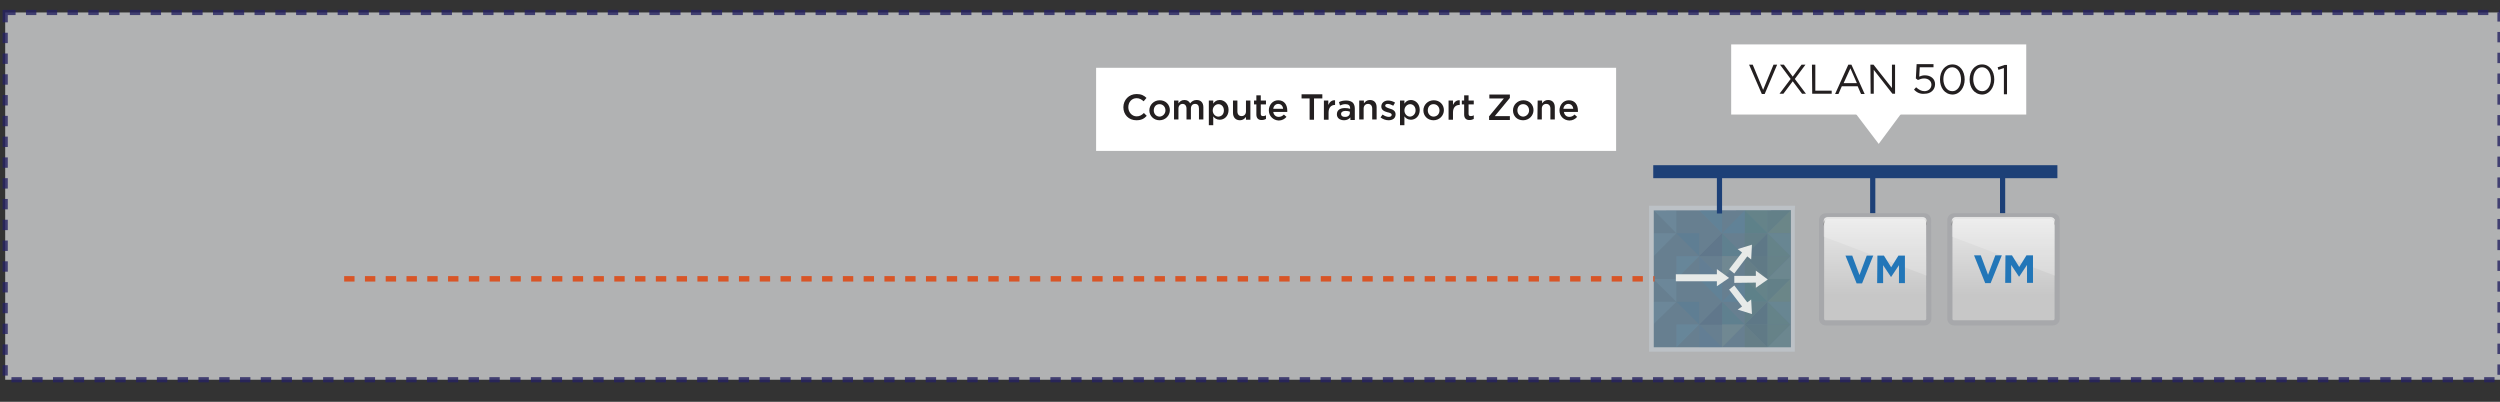 <?xml version="1.0" encoding="utf-8"?>
<!-- Generator: Adobe Illustrator 19.1.0, SVG Export Plug-In . SVG Version: 6.00 Build 0)  -->
<svg version="1.1" id="Layer_1" xmlns="http://www.w3.org/2000/svg" xmlns:xlink="http://www.w3.org/1999/xlink" x="0px" y="0px"
	 viewBox="175 316.8 962.5 154.7" style="enable-background:new 175 316.8 962.5 154.7;" xml:space="preserve">
<rect x="175" y="316.8" width="962.5" height="154.7" fill="#333333" stroke="none"/>
<style type="text/css">
	
		.st0{opacity:0.8;fill:#D0D2D3;stroke:#262261;stroke-width:2;stroke-miterlimit:10;stroke-dasharray:4,4;enable-background:new    ;}
	.st1{fill:#FFFFFF;}
	.st2{fill:none;}
	.st3{fill:#1D4077;}
	.st4{enable-background:new    ;}
	.st5{fill:#231F20;}
	.st6{fill:#677F90;}
	.st7{fill:#BCC1C6;}
	.st8{opacity:0.1;}
	.st9{fill:#9ACDE9;}
	.st10{fill:#99CCE6;}
	.st11{fill:#0F3535;}
	.st12{fill:#4DA847;}
	.st13{fill:#0A9046;}
	.st14{fill:#2A98D4;}
	.st15{fill:#158686;}
	.st16{fill:#232658;}
	.st17{fill:#3A7E3D;}
	.st18{fill:#408740;}
	.st19{fill:#90C13F;}
	.st20{fill:#72C5A0;}
	.st21{fill:#2D9ED9;}
	.st22{fill:#1575B1;}
	.st23{fill:#C3D6A2;}
	.st24{fill:#517034;}
	.st25{fill:#1B4724;}
	.st26{fill:#94CB88;}
	.st27{fill:#5E9541;}
	.st28{fill:#6BBFEB;}
	.st29{fill:#3D73B6;}
	.st30{fill:#E7EAE8;}
	.st31{fill:url(#SVGID_1_);stroke:#A7A8AB;stroke-width:1.988;}
	.st32{opacity:0.2;fill:#FFFFFF;enable-background:new    ;}
	.st33{fill:url(#SVGID_2_);}
	.st34{fill:#2276B8;}
	.st35{fill:url(#SVGID_3_);stroke:#A7A8AB;stroke-width:1.988;}
	.st36{fill:url(#SVGID_4_);}
	.st37{fill:#D85527;}
</style>
<g>
	<rect x="177" y="321.6" class="st0" width="960.5" height="141.4"/>
	<g>
		<rect x="597" y="342.9" class="st1" width="200.2" height="32"/>
		<g>
			<line class="st2" x1="811.5" y1="382.9" x2="967.1" y2="382.9"/>
			<rect x="811.5" y="380.4" class="st3" width="155.6" height="5"/>
		</g>
		<g>
			<rect x="841.5" y="333.9" class="st1" width="113.6" height="27"/>
			<polygon class="st1" points="906.9,360.6 898.3,372.2 889.5,360.6 			"/>
			<g class="st4">
				<path class="st5" d="M848.4,341.7h1.4l4,9.7l4-9.7h1.4l-4.8,11.3h-1.1L848.4,341.7z"/>
				<path class="st5" d="M870.1,341.7l-4.1,5.5l4.3,5.7h-1.5l-3.6-4.8l-3.6,4.8h-1.5l4.3-5.7l-4.1-5.5h1.5l3.4,4.6l3.4-4.6H870.1z"
					/>
				<path class="st5" d="M872.6,341.7h1.3v10h6.3v1.2h-7.5L872.6,341.7L872.6,341.7z"/>
				<path class="st5" d="M886.6,341.7h1.2l5.1,11.3h-1.4l-1.3-3h-6.1l-1.3,3h-1.3L886.6,341.7z M889.9,348.8l-2.5-5.7l-2.6,5.7
					H889.9z"/>
				<path class="st5" d="M895.1,341.7h1.2l7.1,9v-9h1.2v11.2h-1l-7.2-9.2v9.2h-1.2L895.1,341.7L895.1,341.7z"/>
				<path class="st5" d="M911.9,351.3l0.8-0.9c1,0.9,2,1.5,3.2,1.5c1.6,0,2.7-1.1,2.7-2.5l0,0c0-1.4-1.2-2.4-2.8-2.4
					c-0.9,0-1.7,0.3-2.4,0.6l-0.8-0.6l0.3-5.5h6.5v1.2h-5.3l-0.2,3.6c0.7-0.3,1.3-0.5,2.2-0.5c2.2,0,3.9,1.3,3.9,3.4l0,0
					c0,2.2-1.7,3.7-4,3.7C914.3,353.1,912.9,352.4,911.9,351.3z"/>
				<path class="st5" d="M921.9,347.4L921.9,347.4c0-3.2,1.9-5.8,4.8-5.8s4.7,2.6,4.7,5.8l0,0c0,3.1-1.9,5.8-4.7,5.8
					C923.6,353.1,921.9,350.5,921.9,347.4z M930,347.4L930,347.4c0-2.5-1.3-4.7-3.4-4.7s-3.4,2.1-3.4,4.6l0,0c0,2.4,1.3,4.6,3.4,4.6
					C928.6,352,930,349.8,930,347.4z"/>
				<path class="st5" d="M933.3,347.4L933.3,347.4c0-3.2,1.9-5.8,4.8-5.8s4.7,2.6,4.7,5.8l0,0c0,3.1-1.9,5.8-4.7,5.8
					C935,353.1,933.3,350.5,933.3,347.4z M941.5,347.4L941.5,347.4c0-2.5-1.3-4.7-3.4-4.7s-3.4,2.1-3.4,4.6l0,0
					c0,2.4,1.3,4.6,3.4,4.6C940.1,352,941.5,349.8,941.5,347.4z"/>
				<path class="st5" d="M946.5,343l-2.1,0.7l-0.3-1l2.7-0.9h0.9v11.3h-1.2L946.5,343L946.5,343z"/>
			</g>
		</g>
		<g>
			<g>
				<g>
					<g>
						<g>
							<g>
								<g>
									<rect x="810.9" y="396.9" class="st6" width="54.5" height="54.5"/>
									<g>
										<g>
											<g>
												<g>
													<path class="st7" d="M864.5,397.7v52.8h-52.8v-52.7L864.5,397.7 M866.1,396h-1.7h-52.7h-1.8v1.7v52.8v1.7h1.7h52.7h1.7
														v-1.7v-52.7L866.1,396L866.1,396z"/>
												</g>
											</g>
										</g>
									</g>
								</g>
							</g>
						</g>
					</g>
				</g>
				<g class="st8">
					<polygon class="st9" points="811.7,415.4 811.7,406.6 820.4,406.6 					"/>
					<polygon class="st10" points="820.4,406.6 820.4,397.8 811.7,397.8 					"/>
					<polygon class="st11" points="855.5,406.6 855.5,415.4 846.7,415.4 					"/>
					<polygon class="st12" points="846.7,397.8 855.5,397.8 855.5,406.6 					"/>
					<polygon class="st13" points="846.7,397.8 846.7,406.6 855.5,406.6 					"/>
					<polygon class="st14" points="846.7,397.8 846.7,406.6 838,406.6 					"/>
					<polygon class="st15" points="846.7,415.4 838,415.4 838,406.6 					"/>
					<polygon class="st16" points="829.2,415.4 838,415.4 838,406.6 					"/>
					<polygon class="st17" points="846.7,415.4 846.7,406.6 855.5,406.6 					"/>
					<polygon class="st18" points="864.4,397.8 855.5,397.8 855.5,406.6 					"/>
					<polygon class="st19" points="864.4,397.8 864.4,406.6 855.5,406.6 					"/>
					<polygon class="st20" points="864.3,415.4 864.3,406.6 855.5,406.6 					"/>
					<polygon class="st12" points="855.5,406.6 855.5,415.4 864.3,415.4 					"/>
					<polygon class="st21" points="829.2,397.8 838,397.8 838,406.6 					"/>
					<polygon class="st22" points="829.2,415.4 829.2,406.6 820.4,406.6 					"/>
					<polygon class="st23" points="846.7,415.4 838,415.4 838,424.2 					"/>
					<polygon class="st24" points="846.7,415.4 846.7,424.2 855.5,424.2 					"/>
					<polygon class="st25" points="855.5,424.2 855.5,415.4 846.7,415.4 					"/>
					<polygon class="st26" points="864.3,415.4 864.3,424.2 855.5,424.2 					"/>
					<polygon class="st27" points="855.5,424.2 855.5,415.4 864.3,415.4 					"/>
					<polygon class="st28" points="829.2,415.4 820.4,415.4 820.4,424.2 					"/>
					<polygon class="st29" points="829.2,415.4 829.2,424.2 838,424.2 					"/>
				</g>
				<g class="st8">
					<polygon class="st9" points="811.5,441.7 811.5,433 820.4,433 					"/>
					<polygon class="st10" points="820.4,433 820.4,424.2 811.5,424.2 					"/>
					<polygon class="st11" points="855.5,433 855.5,441.7 846.7,441.7 					"/>
					<polygon class="st12" points="846.7,424.2 855.5,424.2 855.5,433 					"/>
					<polygon class="st13" points="846.7,424.2 846.7,433 855.5,433 					"/>
					<polygon class="st14" points="846.7,424.2 846.7,433 838,433 					"/>
					<polygon class="st15" points="846.7,441.8 838,441.8 838,433 					"/>
					<polygon class="st16" points="829.2,441.8 838,441.8 838,433 					"/>
					<polygon class="st17" points="846.7,441.7 846.7,433 855.5,433 					"/>
					<polygon class="st18" points="864.3,424.2 855.5,424.2 855.5,433 					"/>
					<polygon class="st19" points="864.3,424.2 864.3,433 855.5,433 					"/>
					<polygon class="st20" points="864.3,441.7 864.3,433 855.5,433 					"/>
					<polygon class="st12" points="855.5,433 855.5,441.8 864.3,441.8 					"/>
					<polygon class="st21" points="829.2,424.2 838,424.2 838,433 					"/>
					<polygon class="st22" points="829.2,441.7 829.2,433 820.4,433 					"/>
					<polygon class="st23" points="846.7,441.7 838,441.7 838,450.5 					"/>
					<polygon class="st24" points="846.7,441.7 846.7,450.5 855.5,450.5 					"/>
					<polygon class="st25" points="855.5,450.5 855.5,441.7 846.7,441.7 					"/>
					<polygon class="st26" points="864.3,441.7 864.3,450.5 855.5,450.5 					"/>
					<polygon class="st27" points="855.5,450.5 855.5,441.7 864.3,441.7 					"/>
					<polygon class="st28" points="829.2,441.7 820.4,441.7 820.4,450.5 					"/>
					<polygon class="st29" points="829.2,441.7 829.2,450.5 838,450.5 					"/>
				</g>
			</g>
			<g>
				<polygon class="st30" points="840.7,423.8 836,420.4 836,422.4 820.2,422.4 820.2,425.1 836,425.1 836,427 				"/>
			</g>
			<g>
				<polygon class="st30" points="849.5,411 844,412.7 845.7,414 840.7,420.5 842.7,422.1 847.7,415.5 849.2,416.7 				"/>
			</g>
			<g>
				<polygon class="st30" points="855.6,424.4 851,421 851,423 842.7,423 842.7,425.7 851,425.6 851,427.6 				"/>
			</g>
			<g>
				<polygon class="st30" points="849.5,437.7 844,436 845.7,434.8 840.7,428.3 842.7,426.7 847.7,433.2 849.2,432.1 				"/>
			</g>
		</g>
		<g>
			<g class="st4">
				<path class="st5" d="M607.5,358.1L607.5,358.1c0-2.8,2.1-5.1,5.1-5.1c1.8,0,2.9,0.6,3.8,1.5l-1.1,1.3c-0.8-0.7-1.6-1.2-2.7-1.2
					c-1.9,0-3.2,1.5-3.2,3.5l0,0c0,1.9,1.4,3.5,3.2,3.5c1.2,0,2-0.5,2.8-1.3l1.1,1.1c-1,1.1-2.1,1.7-4,1.7
					C609.5,363.1,607.5,360.9,607.5,358.1z"/>
				<path class="st5" d="M617.5,359.3L617.5,359.3c0-2.1,1.7-3.9,4-3.9s3.9,1.7,3.9,3.8l0,0c0,2.1-1.7,3.9-4,3.9
					C619.2,363.1,617.5,361.4,617.5,359.3z M623.7,359.3L623.7,359.3c0-1.3-0.9-2.4-2.3-2.4c-1.4,0-2.2,1.1-2.2,2.4l0,0
					c0,1.3,0.9,2.4,2.3,2.4C622.7,361.6,623.7,360.6,623.7,359.3z"/>
				<path class="st5" d="M627,355.5h1.7v1.1c0.5-0.7,1.1-1.3,2.3-1.3c1.1,0,1.8,0.5,2.2,1.3c0.6-0.8,1.4-1.3,2.5-1.3
					c1.6,0,2.6,1,2.6,2.8v4.7h-1.7v-4.2c0-1.2-0.5-1.8-1.5-1.8c-0.9,0-1.6,0.6-1.6,1.8v4.2h-1.7v-4.2c0-1.1-0.6-1.8-1.5-1.8
					s-1.6,0.7-1.6,1.8v4.2H627V355.5z"/>
				<path class="st5" d="M640.4,355.5h1.7v1.2c0.5-0.8,1.3-1.4,2.5-1.4c1.7,0,3.4,1.4,3.4,3.8l0,0c0,2.5-1.7,3.8-3.4,3.8
					c-1.2,0-2-0.6-2.5-1.3v3.4h-1.7V355.5z M646.2,359.3L646.2,359.3c0-1.5-1-2.4-2.1-2.4s-2.2,1-2.2,2.4l0,0c0,1.4,1,2.4,2.2,2.4
					C645.4,361.6,646.2,360.7,646.2,359.3z"/>
				<path class="st5" d="M649.7,360.2v-4.7h1.7v4.2c0,1.1,0.6,1.8,1.6,1.8s1.7-0.7,1.7-1.8v-4.2h1.7v7.4h-1.7v-1.1
					c-0.5,0.7-1.2,1.3-2.3,1.3C650.7,363.1,649.7,362,649.7,360.2z"/>
				<path class="st5" d="M658.7,360.9V357h-0.9v-1.5h0.9v-2h1.7v2h2v1.5h-2v3.6c0,0.7,0.3,0.9,0.9,0.9c0.4,0,0.7-0.1,1.1-0.3v1.4
					c-0.4,0.2-0.9,0.4-1.5,0.4C659.7,363.1,658.7,362.5,658.7,360.9z"/>
				<path class="st5" d="M663.5,359.3L663.5,359.3c0-2.1,1.5-3.9,3.6-3.9c2.4,0,3.5,1.8,3.5,4c0,0.2,0,0.3,0,0.5h-5.4
					c0.2,1.2,1,1.9,2.1,1.9c0.8,0,1.4-0.3,2-0.9l1,0.9c-0.7,0.8-1.7,1.4-3,1.4C665.2,363.1,663.5,361.5,663.5,359.3z M669,358.7
					c-0.1-1.1-0.8-1.9-1.9-1.9c-1,0-1.8,0.8-1.9,1.9H669z"/>
				<path class="st5" d="M679.2,354.7h-3.1v-1.6h8v1.6h-3.2v8.2h-1.7V354.7z"/>
				<path class="st5" d="M684.7,355.5h1.7v1.7c0.5-1.1,1.3-1.9,2.6-1.8v1.8l0,0c-1.5,0-2.5,1-2.5,2.9v2.8h-1.8V355.5L684.7,355.5z"
					/>
				<path class="st5" d="M689.7,360.8L689.7,360.8c0-1.6,1.2-2.4,3.1-2.4c0.8,0,1.4,0.1,2,0.3v-0.2c0-1.1-0.6-1.6-1.8-1.6
					c-0.8,0-1.4,0.2-2.1,0.5l-0.4-1.3c0.8-0.4,1.6-0.6,2.8-0.6c1.1,0,1.9,0.3,2.5,0.8c0.5,0.5,0.8,1.3,0.8,2.3v4.4h-1.7v-1
					c-0.5,0.6-1.3,1.1-2.4,1.1C690.9,363.1,689.7,362.3,689.7,360.8z M694.7,360.3v-0.5c-0.4-0.2-1-0.3-1.7-0.3
					c-1.1,0-1.7,0.5-1.7,1.2l0,0c0,0.7,0.6,1.1,1.4,1.1C693.9,361.9,694.7,361.2,694.7,360.3z"/>
				<path class="st5" d="M698.4,355.5h1.7v1.1c0.5-0.7,1.2-1.3,2.3-1.3c1.7,0,2.6,1.1,2.6,2.8v4.7h-1.7v-4.2c0-1.1-0.6-1.8-1.6-1.8
					s-1.7,0.7-1.7,1.8v4.2h-1.7v-7.3H698.4z"/>
				<path class="st5" d="M706.5,362l0.8-1.1c0.8,0.6,1.7,0.9,2.4,0.9s1.1-0.3,1.1-0.8l0,0c0-0.6-0.8-0.8-1.7-1
					c-1.1-0.3-2.3-0.8-2.3-2.2l0,0c0-1.4,1.2-2.3,2.6-2.3c0.9,0,1.9,0.3,2.7,0.8l-0.7,1.2c-0.7-0.4-1.5-0.7-2.1-0.7
					c-0.7,0-1,0.3-1,0.7l0,0c0,0.5,0.8,0.8,1.7,1.1c1.1,0.3,2.3,0.8,2.3,2.2l0,0c0,1.6-1.2,2.3-2.7,2.3
					C708.5,363.1,707.4,362.7,706.5,362z"/>
				<path class="st5" d="M714,355.5h1.7v1.2c0.5-0.8,1.3-1.4,2.5-1.4c1.7,0,3.4,1.4,3.4,3.8l0,0c0,2.5-1.7,3.8-3.4,3.8
					c-1.2,0-2-0.6-2.5-1.3v3.4H714V355.5z M720,359.3L720,359.3c0-1.5-1-2.4-2.1-2.4s-2.2,1-2.2,2.4l0,0c0,1.4,1,2.4,2.2,2.4
					C719,361.6,720,360.7,720,359.3z"/>
				<path class="st5" d="M723,359.3L723,359.3c0-2.1,1.7-3.9,4-3.9s3.9,1.7,3.9,3.8l0,0c0,2.1-1.7,3.9-4,3.9S723,361.4,723,359.3z
					 M729.2,359.3L729.2,359.3c0-1.3-0.9-2.4-2.3-2.4c-1.4,0-2.2,1.1-2.2,2.4l0,0c0,1.3,0.9,2.4,2.3,2.4
					C728.4,361.6,729.2,360.6,729.2,359.3z"/>
				<path class="st5" d="M732.7,355.5h1.7v1.7c0.5-1.1,1.3-1.9,2.6-1.8v1.8h-0.1c-1.5,0-2.5,1-2.5,2.9v2.8h-1.7V355.5z"/>
				<path class="st5" d="M738.7,360.9V357h-0.9v-1.5h0.9v-2h1.7v2h2v1.5h-2v3.6c0,0.7,0.3,0.9,0.9,0.9c0.4,0,0.7-0.1,1.1-0.3v1.4
					c-0.4,0.2-0.9,0.4-1.5,0.4C739.7,363.1,738.7,362.5,738.7,360.9z"/>
				<path class="st5" d="M748.2,361.7l5.8-7h-5.6v-1.5h7.9v1.3l-5.8,7h5.8v1.5h-8v-1.3H748.2z"/>
				<path class="st5" d="M757.5,359.3L757.5,359.3c0-2.1,1.7-3.9,4-3.9s3.9,1.7,3.9,3.8l0,0c0,2.1-1.7,3.9-4,3.9
					C759,363.1,757.5,361.4,757.5,359.3z M763.7,359.3L763.7,359.3c0-1.3-0.9-2.4-2.3-2.4c-1.4,0-2.2,1.1-2.2,2.4l0,0
					c0,1.3,0.9,2.4,2.3,2.4C762.7,361.6,763.7,360.6,763.7,359.3z"/>
				<path class="st5" d="M767,355.5h1.7v1.1c0.5-0.7,1.2-1.3,2.3-1.3c1.7,0,2.6,1.1,2.6,2.8v4.7h-1.7v-4.2c0-1.1-0.6-1.8-1.6-1.8
					s-1.7,0.7-1.7,1.8v4.2h-1.7L767,355.5L767,355.5z"/>
				<path class="st5" d="M775.4,359.3L775.4,359.3c0-2.1,1.5-3.9,3.6-3.9c2.4,0,3.5,1.8,3.5,4c0,0.2,0,0.3,0,0.5h-5.4
					c0.2,1.2,1,1.9,2.1,1.9c0.8,0,1.4-0.3,2-0.9l1,0.9c-0.7,0.8-1.7,1.4-3,1.4C777,363.1,775.4,361.5,775.4,359.3z M780.7,358.7
					c-0.1-1.1-0.8-1.9-1.9-1.9c-1,0-1.8,0.8-1.9,1.9H780.7z"/>
			</g>
		</g>
		<g>
			<line class="st2" x1="837" y1="399" x2="837" y2="381.1"/>
			<rect x="836" y="381.1" class="st3" width="2" height="17.9"/>
		</g>
		<g>
			<line class="st2" x1="896" y1="399" x2="896" y2="381.1"/>
			<rect x="895" y="381.1" class="st3" width="2" height="17.9"/>
		</g>
		<g>
			<line class="st2" x1="946" y1="399" x2="946" y2="381.1"/>
			<rect x="945" y="381.1" class="st3" width="2" height="17.9"/>
		</g>
		<g>
			<g>
				
					<linearGradient id="SVGID_1_" gradientUnits="userSpaceOnUse" x1="896.95" y1="371.236" x2="896.95" y2="424.371" gradientTransform="matrix(1 0 0 1 0 6)">
					<stop  offset="0" style="stop-color:#FFFFFF"/>
					<stop  offset="0.387" style="stop-color:#ECECEC"/>
					<stop  offset="1" style="stop-color:#C7C7C7"/>
				</linearGradient>
				<path class="st31" d="M917.6,439.5c0,0.9-0.7,1.6-1.6,1.6h-38.1c-0.9,0-1.6-0.7-1.6-1.6v-38c0-0.9,0.7-1.6,1.6-1.6h38
					c0.9,0,1.6,0.7,1.6,1.6L917.6,439.5L917.6,439.5z"/>
				<path class="st32" d="M877.1,407.9v-6c0-0.9,0.7-1.6,1.6-1.6h36.4c0.9,0,1.6,0.7,1.6,1.6v21L877.1,407.9z"/>
				
					<linearGradient id="SVGID_2_" gradientUnits="userSpaceOnUse" x1="896.95" y1="394.343" x2="896.95" y2="397.643" gradientTransform="matrix(1 0 0 1 0 6)">
					<stop  offset="0" style="stop-color:#EAEAEA"/>
					<stop  offset="0.197" style="stop-color:#E7E7E7"/>
					<stop  offset="0.335" style="stop-color:#DEDEDE"/>
					<stop  offset="0.455" style="stop-color:#CFCFCF"/>
					<stop  offset="0.564" style="stop-color:#B9B9B9"/>
					<stop  offset="0.667" style="stop-color:#9C9C9C"/>
					<stop  offset="0.764" style="stop-color:#797979"/>
					<stop  offset="0.857" style="stop-color:#505050"/>
					<stop  offset="0.945" style="stop-color:#212121"/>
					<stop  offset="1" style="stop-color:#000000"/>
				</linearGradient>
				<path class="st33" d="M916.8,403.5V402c0-0.9-0.7-1.6-1.6-1.6h-36.5c-0.9,0-1.6,0.7-1.6,1.6v1.7c0,0,0.1-1.2,0.5-1.5
					c0,0-0.1-1.1,1.2-1.1s36.4,0,36.4,0s1-0.1,1.4,1.1L916.8,403.5z"/>
			</g>
			<g class="st4">
				<path class="st34" d="M885.5,415.2h2.6l2.8,7.5l2.8-7.5h2.5l-4.3,10.7h-2.1L885.5,415.2z"/>
				<path class="st34" d="M897.8,415.2h2.5l2.8,4.5l2.8-4.5h2.5v10.6h-2.3v-6.9l-3,4.5H903l-3-4.5v6.9h-2.3L897.8,415.2L897.8,415.2
					z"/>
			</g>
		</g>
		<g>
			<g>
				
					<linearGradient id="SVGID_3_" gradientUnits="userSpaceOnUse" x1="946.35" y1="371.236" x2="946.35" y2="424.371" gradientTransform="matrix(1 0 0 1 0 6)">
					<stop  offset="0" style="stop-color:#FFFFFF"/>
					<stop  offset="0.387" style="stop-color:#ECECEC"/>
					<stop  offset="1" style="stop-color:#C7C7C7"/>
				</linearGradient>
				<path class="st35" d="M967,439.5c0,0.9-0.7,1.6-1.6,1.6h-38.1c-0.9,0-1.6-0.7-1.6-1.6v-38c0-0.9,0.7-1.6,1.6-1.6h38.1
					c0.9,0,1.6,0.7,1.6,1.6V439.5z"/>
				<path class="st32" d="M926.5,407.9v-6c0-0.9,0.7-1.6,1.6-1.6h36.4c0.9,0,1.6,0.7,1.6,1.6v21L926.5,407.9z"/>
				
					<linearGradient id="SVGID_4_" gradientUnits="userSpaceOnUse" x1="946.25" y1="394.343" x2="946.25" y2="397.643" gradientTransform="matrix(1 0 0 1 0 6)">
					<stop  offset="0" style="stop-color:#EAEAEA"/>
					<stop  offset="0.197" style="stop-color:#E7E7E7"/>
					<stop  offset="0.335" style="stop-color:#DEDEDE"/>
					<stop  offset="0.455" style="stop-color:#CFCFCF"/>
					<stop  offset="0.564" style="stop-color:#B9B9B9"/>
					<stop  offset="0.667" style="stop-color:#9C9C9C"/>
					<stop  offset="0.764" style="stop-color:#797979"/>
					<stop  offset="0.857" style="stop-color:#505050"/>
					<stop  offset="0.945" style="stop-color:#212121"/>
					<stop  offset="1" style="stop-color:#000000"/>
				</linearGradient>
				<path class="st36" d="M966.1,403.5V402c0-0.9-0.7-1.6-1.6-1.6H928c-0.9,0-1.6,0.7-1.6,1.6v1.7c0,0,0.1-1.2,0.5-1.5
					c0,0-0.1-1.1,1.2-1.1s36.4,0,36.4,0s1-0.1,1.4,1.1L966.1,403.5z"/>
			</g>
			<g class="st4">
				<path class="st34" d="M935,415.1h2.6l2.8,7.5l2.8-7.5h2.5l-4.3,10.7h-2.1L935,415.1z"/>
				<path class="st34" d="M947.1,415.1h2.5l2.8,4.5l2.8-4.5h2.5v10.6h-2.3v-6.9l-3,4.5h-0.1l-3-4.5v6.9H947L947.1,415.1L947.1,415.1
					z"/>
			</g>
		</g>
	</g>
	<rect x="611.5" y="423.1" class="st37" width="4" height="2.1"/>
	<rect x="603.5" y="423.1" class="st37" width="4" height="2.1"/>
	<rect x="595.5" y="423.1" class="st37" width="4" height="2.1"/>
	<rect x="587.5" y="423.1" class="st37" width="4" height="2.1"/>
	<rect x="579.5" y="423.1" class="st37" width="4" height="2.1"/>
	<rect x="571.5" y="423.1" class="st37" width="4" height="2.1"/>
	<rect x="563.5" y="423.1" class="st37" width="4" height="2.1"/>
	<rect x="555.5" y="423.1" class="st37" width="4" height="2.1"/>
	<rect x="547.5" y="423.1" class="st37" width="4" height="2.1"/>
	<rect x="539.5" y="423.1" class="st37" width="4" height="2.1"/>
	<rect x="531.5" y="423.1" class="st37" width="4" height="2.1"/>
	<rect x="523.5" y="423.1" class="st37" width="4" height="2.1"/>
	<rect x="515.5" y="423.1" class="st37" width="4" height="2.1"/>
	<rect x="507.5" y="423.1" class="st37" width="4" height="2.1"/>
	<rect x="499.5" y="423.1" class="st37" width="4" height="2.1"/>
	<rect x="491.5" y="423.1" class="st37" width="4" height="2.1"/>
	<rect x="483.5" y="423.1" class="st37" width="4" height="2.1"/>
	<rect x="475.5" y="423.1" class="st37" width="4" height="2.1"/>
	<rect x="467.5" y="423.1" class="st37" width="4" height="2.1"/>
	<rect x="459.5" y="423.1" class="st37" width="4" height="2.1"/>
	<rect x="451.5" y="423.1" class="st37" width="4" height="2.1"/>
	<rect x="443.5" y="423.1" class="st37" width="4" height="2.1"/>
	<rect x="435.5" y="423.1" class="st37" width="4" height="2.1"/>
	<rect x="427.5" y="423.1" class="st37" width="4" height="2.1"/>
	<rect x="419.5" y="423.1" class="st37" width="4" height="2.1"/>
	<rect x="411.5" y="423.1" class="st37" width="4" height="2.1"/>
	<rect x="403.5" y="423.1" class="st37" width="4" height="2.1"/>
	<rect x="395.5" y="423.1" class="st37" width="4" height="2.1"/>
	<rect x="387.5" y="423.1" class="st37" width="4" height="2.1"/>
	<rect x="379.5" y="423.1" class="st37" width="4" height="2.1"/>
	<rect x="371.5" y="423.1" class="st37" width="4" height="2.1"/>
	<rect x="363.5" y="423.1" class="st37" width="4" height="2.1"/>
	<rect x="355.5" y="423.1" class="st37" width="4" height="2.1"/>
	<rect x="347.5" y="423.1" class="st37" width="4" height="2.1"/>
	<rect x="339.5" y="423.1" class="st37" width="4" height="2.1"/>
	<rect x="331.5" y="423.1" class="st37" width="4" height="2.1"/>
	<rect x="323.5" y="423.1" class="st37" width="4" height="2.1"/>
	<rect x="315.5" y="423.1" class="st37" width="4" height="2.1"/>
	<rect x="307.5" y="423.1" class="st37" width="4" height="2.1"/>
	<rect x="811.5" y="423.1" class="st37" width="0.5" height="2.1"/>
	<rect x="803.5" y="423.1" class="st37" width="4" height="2.1"/>
	<rect x="795.5" y="423.1" class="st37" width="4" height="2.1"/>
	<rect x="787.5" y="423.1" class="st37" width="4" height="2.1"/>
	<rect x="779.5" y="423.1" class="st37" width="4" height="2.1"/>
	<rect x="771.5" y="423.1" class="st37" width="4" height="2.1"/>
	<rect x="763.5" y="423.1" class="st37" width="4" height="2.1"/>
	<rect x="755.5" y="423.1" class="st37" width="4" height="2.1"/>
	<rect x="747.5" y="423.1" class="st37" width="4" height="2.1"/>
	<rect x="739.5" y="423.1" class="st37" width="4" height="2.1"/>
	<rect x="731.5" y="423.1" class="st37" width="4" height="2.1"/>
	<rect x="723.5" y="423.1" class="st37" width="4" height="2.1"/>
	<rect x="715.5" y="423.1" class="st37" width="4" height="2.1"/>
	<rect x="707.5" y="423.1" class="st37" width="4" height="2.1"/>
	<rect x="699.5" y="423.1" class="st37" width="4" height="2.1"/>
	<rect x="691.5" y="423.1" class="st37" width="4" height="2.1"/>
	<rect x="683.5" y="423.1" class="st37" width="4" height="2.1"/>
	<rect x="675.5" y="423.1" class="st37" width="4" height="2.1"/>
	<rect x="667.5" y="423.1" class="st37" width="4" height="2.1"/>
	<rect x="659.5" y="423.1" class="st37" width="4" height="2.1"/>
	<rect x="651.5" y="423.1" class="st37" width="4" height="2.1"/>
	<rect x="643.5" y="423.1" class="st37" width="4" height="2.1"/>
	<rect x="635.5" y="423.1" class="st37" width="4" height="2.1"/>
	<rect x="627.5" y="423.1" class="st37" width="4" height="2.1"/>
	<rect x="619.5" y="423.1" class="st37" width="4" height="2.1"/>
</g>
</svg>
